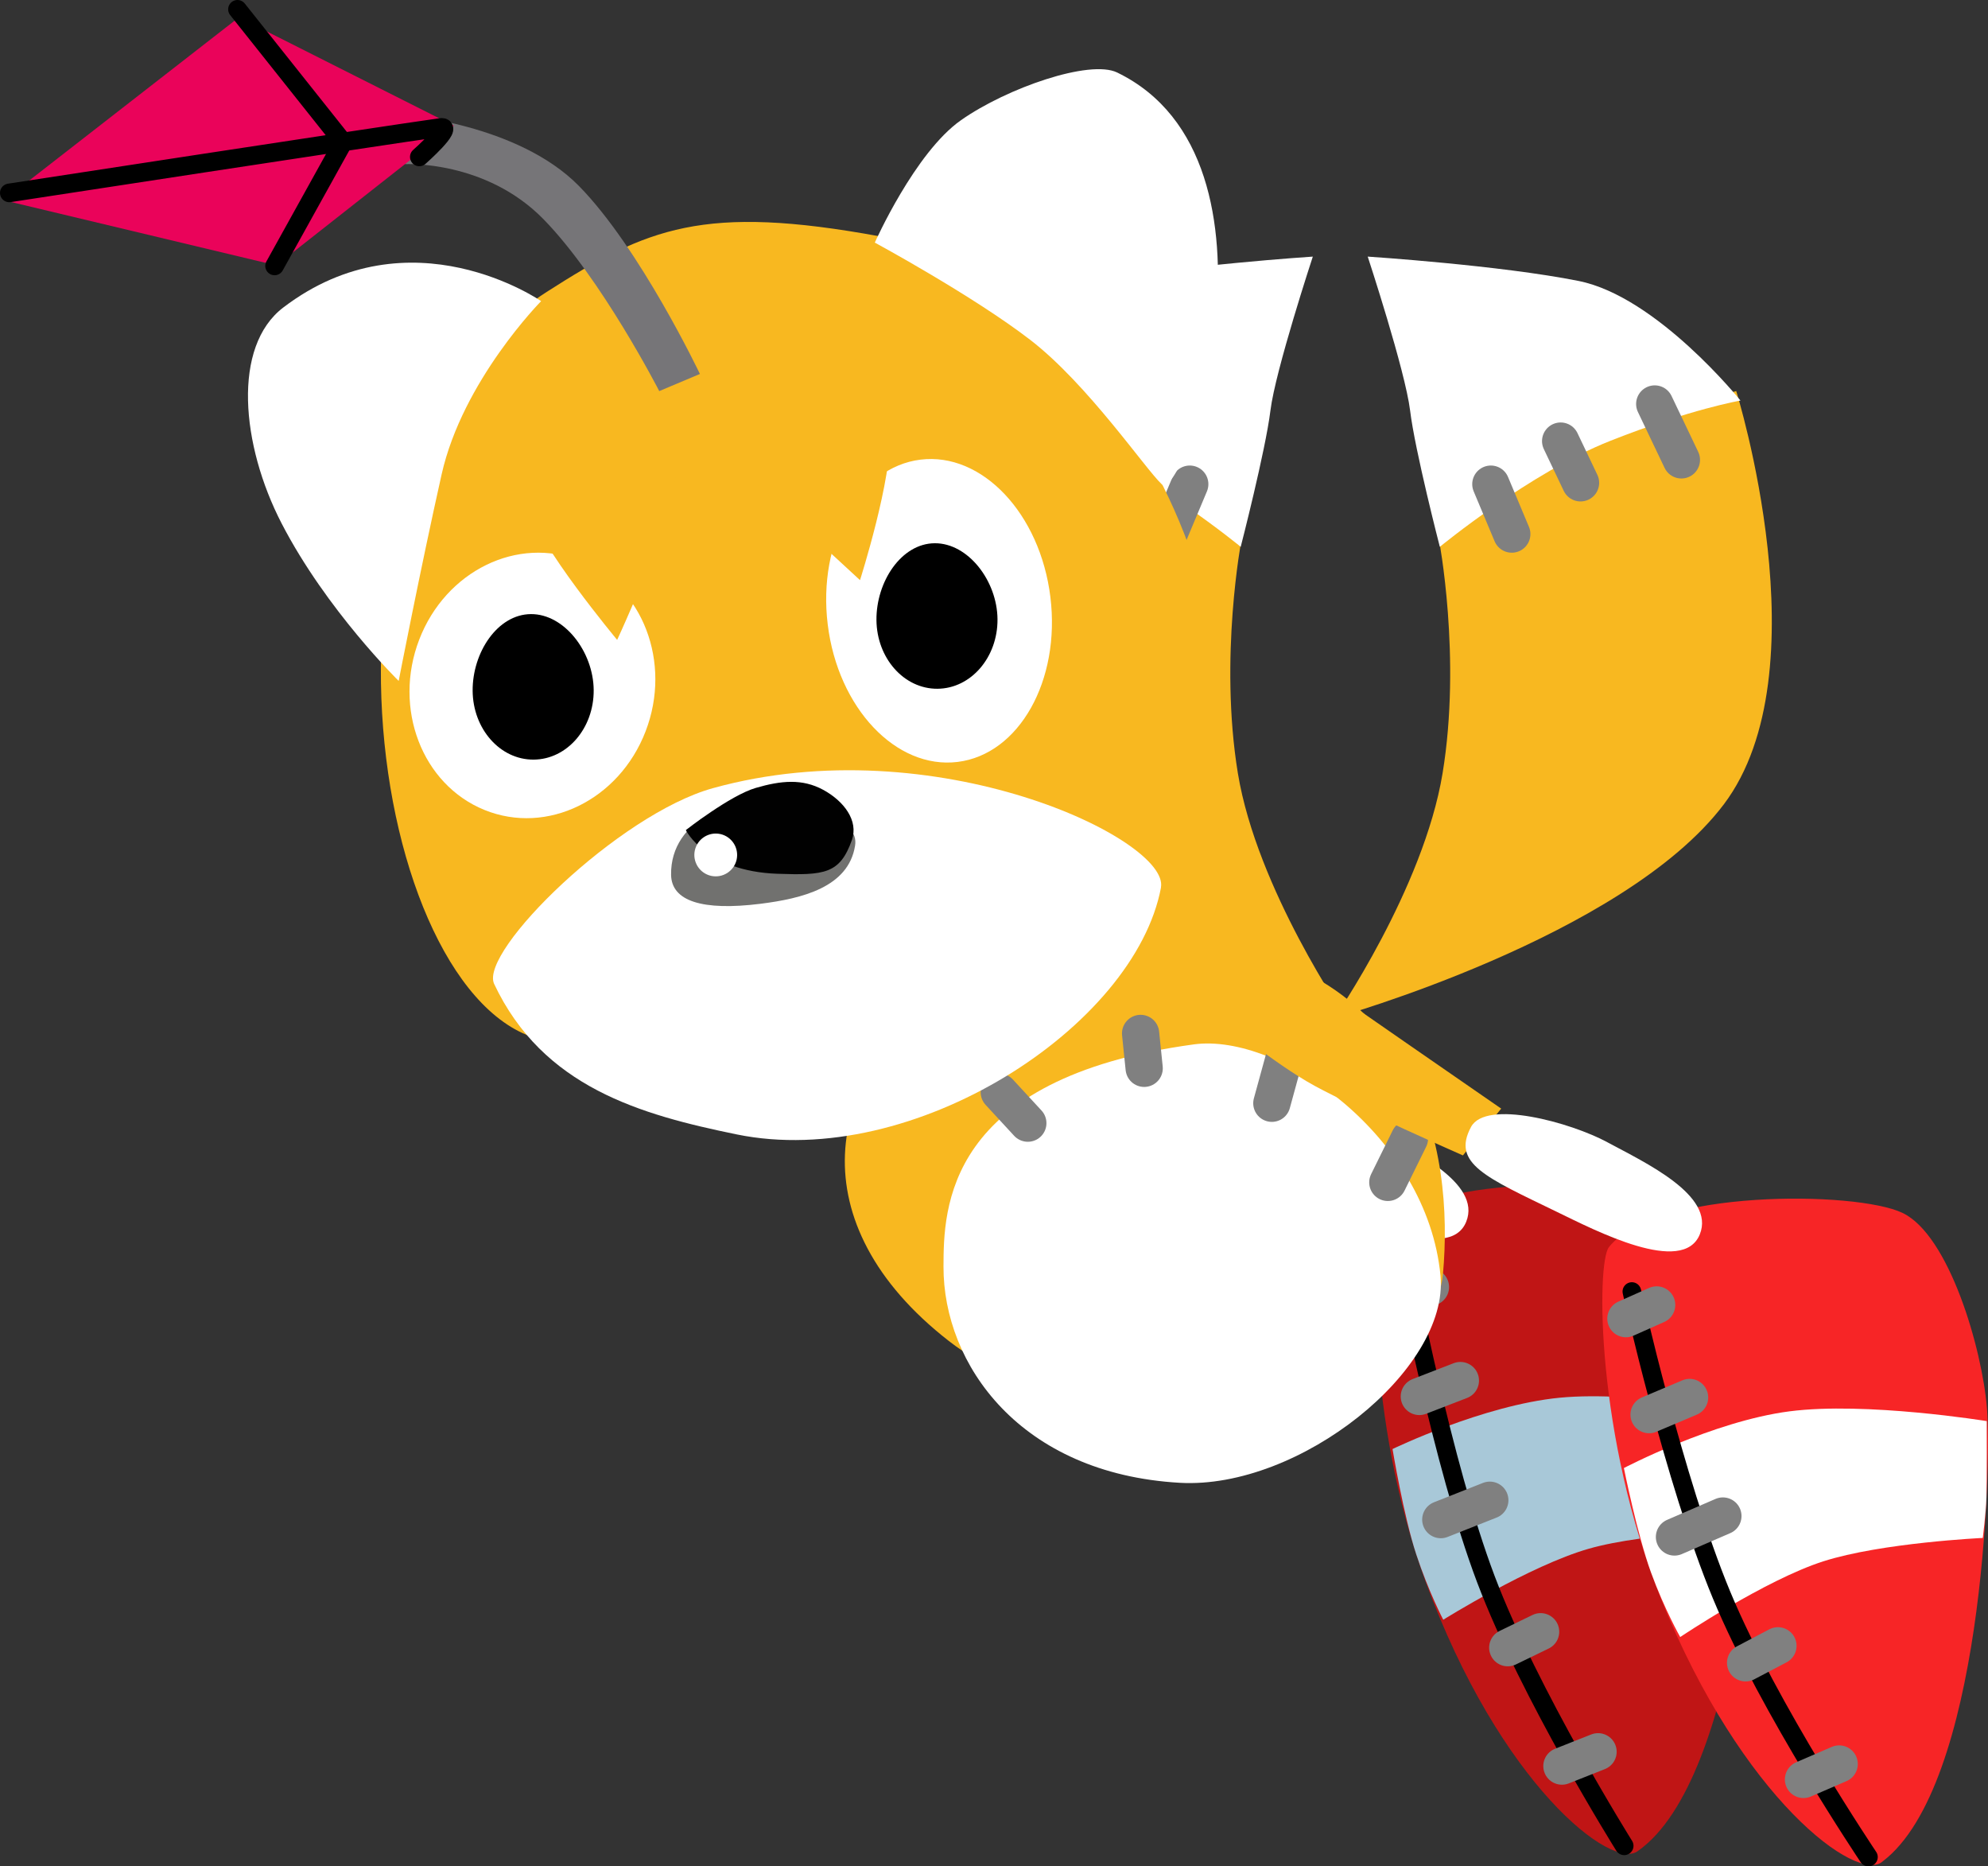 <svg version="1.1" xmlns="http://www.w3.org/2000/svg" xmlns:xlink="http://www.w3.org/1999/xlink" width="26.688" height="25.049" viewBox="0,0,26.688,25.049"><rect x="0" y="0" width="26.688" height="25.049" fill="#333333" stroke="none"/><g transform="translate(-225.071,-169.641)"><g data-paper-data="{&quot;isPaintingLayer&quot;:true}" fill-rule="nonzero" stroke-linejoin="miter" stroke-miterlimit="10" stroke-dasharray="" stroke-dashoffset="0" style="mix-blend-mode: normal"><g data-paper-data="{&quot;index&quot;:null}"><g stroke="none" stroke-width="0" stroke-linecap="butt"><path d="M239.746,175.617c1.31,0.534 1.993,1.259 1.993,1.259c0,0 -0.305,1.59 -0.05,3.144c0.256,1.554 1.453,3.285 1.453,3.285c0,0 -3.881,-1.085 -5.228,-2.867c-1.346,-1.781 -0.167,-5.547 -0.167,-5.547c0,0 0.689,0.194 1.999,0.727z" fill="#f8b820"/><path d="M241.727,176.98c0,0 -1.213,-0.997 -2.29,-1.423c-1.077,-0.426 -1.746,-0.54 -1.746,-0.54c0,0 1.119,-1.394 2.172,-1.605c1.053,-0.211 2.832,-0.327 2.832,-0.327c0,0 -0.503,1.528 -0.569,2.066c-0.066,0.538 -0.399,1.829 -0.399,1.829z" fill="#ffffff"/></g><path d="M241.043,176.139l-0.281,0.67" fill="none" stroke="#808080" stroke-width="0.5" stroke-linecap="round"/><path d="M239.839,176.121l0.267,-0.56" fill="none" stroke="#808080" stroke-width="0.5" stroke-linecap="round"/><path d="M238.842,175.063l-0.358,0.75" fill="none" stroke="#808080" stroke-width="0.5" stroke-linecap="round"/></g><g data-paper-data="{&quot;index&quot;:null}"><g stroke="none" stroke-width="0" stroke-linecap="butt"><path d="M248.379,174.89c0,0 1.179,3.766 -0.167,5.547c-1.346,1.781 -5.228,2.867 -5.228,2.867c0,0 1.197,-1.731 1.453,-3.285c0.256,-1.554 -0.05,-3.144 -0.05,-3.144c0,0 0.683,-0.725 1.993,-1.259c1.31,-0.534 1.999,-0.727 1.999,-0.727z" fill="#f8b820"/><path d="M244.4,176.98c0,0 -0.334,-1.291 -0.399,-1.829c-0.066,-0.538 -0.569,-2.066 -0.569,-2.066c0,0 1.779,0.116 2.832,0.327c1.053,0.211 2.172,1.605 2.172,1.605c0,0 -0.669,0.114 -1.746,0.54c-1.077,0.426 -2.29,1.423 -2.29,1.423z" fill="#ffffff"/></g><path d="M245.085,176.139l0.281,0.67" fill="none" stroke="#808080" stroke-width="0.5" stroke-linecap="round"/><path d="M246.289,176.121l-0.267,-0.56" fill="none" stroke="#808080" stroke-width="0.5" stroke-linecap="round"/><path d="M247.285,175.063l0.358,0.75" fill="none" stroke="#808080" stroke-width="0.5" stroke-linecap="round"/></g><g><path d="M247.612,185.787c0.616,0.318 1.01,1.854 1.05,2.659c0.039,0.804 -0.231,5.065 -1.597,6.033c-0.343,0.291 -1.861,-0.892 -2.859,-3.619c-0.803,-2.195 -0.721,-4.534 -0.546,-4.74c0.643,-0.758 3.337,-0.65 3.953,-0.332z" fill="#c01515" stroke="none" stroke-width="0" stroke-linecap="butt"/><path d="M248.549,190.183c0,0 -1.362,0.019 -2.15,0.244c-0.788,0.225 -1.953,0.953 -1.953,0.953c0,0 -0.196,-0.371 -0.363,-0.879c-0.168,-0.508 -0.318,-1.412 -0.318,-1.412c0,0 1.215,-0.589 2.245,-0.689c1.03,-0.099 2.643,0.217 2.643,0.217c0,0 -0.023,0.814 -0.037,1.026c-0.014,0.212 -0.066,0.54 -0.066,0.54z" fill="#a8c8d8" stroke="none" stroke-width="0" stroke-linecap="butt"/><path d="M246.875,194.414c0,0 -1.271,-2.029 -1.857,-3.579c-0.586,-1.55 -1.071,-4.11 -1.071,-4.11" fill="none" stroke="#000000" stroke-width="0.25" stroke-linecap="round"/><path d="M244.274,186.915l-0.419,0.17" fill="none" stroke="#808080" stroke-width="0.5" stroke-linecap="round"/><path d="M244.125,188.383l0.551,-0.213" fill="none" stroke="#808080" stroke-width="0.5" stroke-linecap="round"/><path d="M245.312,191.755l0.441,-0.214" fill="none" stroke="#808080" stroke-width="0.5" stroke-linecap="round"/><path d="M246.039,193.344l0.485,-0.192" fill="none" stroke="#808080" stroke-width="0.5" stroke-linecap="round"/><path d="M244.413,190.036l0.658,-0.26" fill="none" stroke="#808080" stroke-width="0.5" stroke-linecap="round"/></g><path d="M241.575,184.979c0,0 -1.427,-0.627 -1.989,-0.933c-0.562,-0.306 -1.333,-0.955 -1.333,-0.955l1.462,-0.384c0,0 0.726,0.504 1.165,0.808c0.439,0.304 1.209,0.836 1.209,0.836z" fill="#f8b820" stroke="none" stroke-width="0" stroke-linecap="butt"/><path d="M243.516,184.804c0.501,0.27 1.45,0.711 1.238,1.235c-0.227,0.559 -1.404,-0.053 -1.916,-0.301c-0.956,-0.464 -1.419,-0.651 -1.155,-1.141c0.2,-0.372 1.333,-0.063 1.834,0.207z" fill="#ffffff" stroke="none" stroke-width="0" stroke-linecap="butt"/><g data-paper-data="{&quot;index&quot;:null}"><path d="M240.826,182.23c3.334,0.268 3.766,2.857 3.616,4.511c-0.162,1.778 -4.582,2.494 -6.633,0.898c-2.024,-1.575 -1.669,-3.566 -0.079,-4.634c1.067,-0.717 1.557,-0.898 3.097,-0.774z" fill="#f8b820" stroke="none" stroke-width="0" stroke-linecap="butt"/><path d="M241.097,183.658c1.155,-0.157 3.134,1.238 3.312,3.104c0.12,1.259 -1.896,2.871 -3.5,2.78c-2.143,-0.122 -3.176,-1.59 -3.172,-2.902c0.002,-0.772 0.016,-2.528 3.361,-2.982z" fill="#ffffff" stroke="none" stroke-width="0" stroke-linecap="butt"/><path d="M238.486,184.3l0.383,0.415" fill="none" stroke="#808080" stroke-width="0.5" stroke-linecap="round"/><path d="M240.431,183.979l-0.048,-0.468" fill="none" stroke="#808080" stroke-width="0.5" stroke-linecap="round"/><path d="M242.145,184.448l0.235,-0.857" fill="none" stroke="#808080" stroke-width="0.5" stroke-linecap="round"/><path d="M243.992,184.922l-0.29,0.588" fill="none" stroke="#808080" stroke-width="0.5" stroke-linecap="round"/></g><g><path d="M250.61,185.919c0.626,0.297 1.07,1.82 1.135,2.623c0.065,0.803 -0.066,5.07 -1.401,6.082c-0.334,0.302 -1.889,-0.831 -2.975,-3.525c-0.873,-2.167 -0.868,-4.508 -0.699,-4.72c0.618,-0.778 3.314,-0.758 3.94,-0.46z" fill="#f72526" stroke="none" stroke-width="0" stroke-linecap="butt"/><path d="M251.689,190.282c0,0 -1.361,0.064 -2.141,0.314c-0.78,0.25 -1.921,1.016 -1.921,1.016c0,0 -0.208,-0.364 -0.392,-0.867c-0.184,-0.503 -0.364,-1.401 -0.364,-1.401c0,0 1.195,-0.628 2.222,-0.761c1.026,-0.133 2.649,0.131 2.649,0.131c0,0 0.003,0.814 -0.004,1.026c-0.007,0.212 -0.049,0.542 -0.049,0.542z" fill="#ffffff" stroke="none" stroke-width="0" stroke-linecap="butt"/><path d="M250.154,194.565c0,0 -1.336,-1.986 -1.972,-3.517c-0.636,-1.531 -1.204,-4.073 -1.204,-4.073" fill="none" stroke="#000000" stroke-width="0.25" stroke-linecap="round"/><path d="M247.311,187.155l-0.413,0.184" fill="none" stroke="#808080" stroke-width="0.5" stroke-linecap="round"/><path d="M247.209,188.627l0.544,-0.23" fill="none" stroke="#808080" stroke-width="0.5" stroke-linecap="round"/><path d="M248.505,191.958l0.434,-0.228" fill="none" stroke="#808080" stroke-width="0.5" stroke-linecap="round"/><path d="M249.761,193.316l-0.479,0.207" fill="none" stroke="#808080" stroke-width="0.5" stroke-linecap="round"/><path d="M248.2,189.988l-0.65,0.281" fill="none" stroke="#808080" stroke-width="0.5" stroke-linecap="round"/></g><path d="M244.71,185.148c0,0 -1.427,-0.627 -1.989,-0.933c-0.562,-0.306 -1.333,-0.955 -1.333,-0.955l1.462,-0.384c0,0 0.726,0.504 1.165,0.808c0.439,0.304 1.209,0.836 1.209,0.836z" fill="#f8b820" stroke="none" stroke-width="0" stroke-linecap="butt"/><path d="M246.652,184.973c0.501,0.27 1.45,0.711 1.238,1.235c-0.227,0.559 -1.404,-0.053 -1.916,-0.301c-0.956,-0.464 -1.419,-0.651 -1.155,-1.141c0.2,-0.372 1.333,-0.063 1.834,0.207z" fill="#ffffff" stroke="none" stroke-width="0" stroke-linecap="butt"/><g data-paper-data="{&quot;index&quot;:null}"><path d="M241.345,181.243c-0.589,2.845 -6.225,2.975 -8.989,2.356c-2.348,-0.526 -3.418,-7.817 0.054,-10.04c1.348,-0.863 2.105,-1.181 4.476,-0.745c2.433,0.447 5.351,4.123 4.459,8.429z" fill="#f8b820" stroke="none" stroke-width="0" stroke-linecap="butt"/><path d="M240.657,181.552c-0.352,1.87 -3.326,3.8 -5.697,3.314c-1.288,-0.264 -2.602,-0.632 -3.256,-2.021c-0.2,-0.438 1.671,-2.275 2.938,-2.626c2.982,-0.826 6.135,0.691 6.014,1.333z" fill="#ffffff" stroke="none" stroke-width="0" stroke-linecap="butt"/><path d="M240.664,176.137c-0.217,-0.203 -0.992,-1.341 -1.763,-1.935c-0.772,-0.594 -2.086,-1.305 -2.086,-1.305c0,0 0.538,-1.209 1.157,-1.643c0.618,-0.434 1.729,-0.818 2.096,-0.64c2.436,1.18 0.903,5.812 0.596,5.524z" fill="#ffffff" stroke="none" stroke-width="0" stroke-linecap="butt"/><path d="M232.336,173.682c0,0 -1.054,1.065 -1.337,2.328c-0.283,1.262 -0.576,2.77 -0.576,2.77c0,0 -0.968,-0.948 -1.571,-2.113c-0.546,-1.056 -0.665,-2.376 0.022,-2.899c1.709,-1.302 3.462,-0.085 3.462,-0.085z" fill="#ffffff" stroke="none" stroke-width="0" stroke-linecap="butt"/><g stroke="none" stroke-width="0" stroke-linecap="butt"><path d="M233.738,179.456c-0.355,0.923 -1.323,1.396 -2.162,1.056c-0.839,-0.34 -1.232,-1.364 -0.877,-2.287c0.355,-0.923 1.323,-1.396 2.162,-1.056c0.839,0.34 1.232,1.364 0.877,2.287z" fill="#ffffff"/><path d="M231.416,178.913c-0.004,-0.513 0.333,-1.027 0.782,-1.03c0.449,-0.003 0.839,0.506 0.843,1.019c0.004,0.513 -0.357,0.931 -0.806,0.934c-0.449,0.003 -0.815,-0.41 -0.819,-0.923z" fill="#000000"/></g><g stroke="none" stroke-width="0" stroke-linecap="butt"><path d="M239.172,177.654c0.138,1.12 -0.419,2.111 -1.245,2.213c-0.826,0.102 -1.607,-0.724 -1.744,-1.844c-0.138,-1.12 0.419,-2.111 1.245,-2.213c0.826,-0.102 1.607,0.724 1.744,1.844z" fill="#ffffff"/><path d="M236.837,177.962c-0.004,-0.513 0.333,-1.027 0.782,-1.03c0.449,-0.003 0.839,0.506 0.843,1.019c0.004,0.513 -0.357,0.931 -0.806,0.934c-0.449,0.003 -0.815,-0.41 -0.819,-0.923z" fill="#000000"/></g><path d="M236.616,177.427l-2.293,-2.115c0,0 -0.231,1.005 -0.421,1.577c-0.189,0.571 -0.546,1.34 -0.546,1.34c0,0 -1.079,-1.296 -1.161,-1.744c-0.102,-0.555 0.14,-1.58 0.14,-1.58l3.88,-0.738c0,0 0.733,0.488 0.798,1.289c0.047,0.577 -0.397,1.972 -0.397,1.972z" fill="#f8b820" stroke="none" stroke-width="0" stroke-linecap="butt"/><g stroke="none" stroke-width="0" stroke-linecap="butt"><path d="M235.489,180.431c0.548,0.123 1.117,0.21 1.061,0.56c-0.089,0.56 -0.714,0.71 -1.271,0.78c-0.778,0.097 -1.193,-0.035 -1.199,-0.388c-0.012,-0.755 0.86,-1.074 1.408,-0.951z" fill="#71716f"/><path d="M235.506,181.368c-0.96,-0.034 -1.228,-0.586 -1.228,-0.586c0,0 0.595,-0.466 0.938,-0.566c0.343,-0.1 0.626,-0.126 0.905,0.025c0.279,0.151 0.478,0.414 0.386,0.675c-0.161,0.454 -0.366,0.474 -1.001,0.452z" fill="#010101"/><path d="M234.96,181.178c-0.035,0.155 -0.188,0.252 -0.343,0.218c-0.155,-0.035 -0.252,-0.188 -0.218,-0.343c0.035,-0.155 0.188,-0.252 0.343,-0.218c0.155,0.035 0.252,0.188 0.218,0.343z" fill="#ffffff"/></g><g data-paper-data="{&quot;index&quot;:null}"><path d="M233.921,174.89c0,0 -0.775,-1.511 -1.554,-2.307c-0.779,-0.796 -1.857,-0.739 -1.857,-0.739l-0.036,-0.661c0,0 1.545,0.117 2.367,0.952c0.822,0.835 1.626,2.525 1.626,2.525z" fill="#767578" stroke="none" stroke-width="0" stroke-linecap="butt"/><path d="M228.78,173.203l-3.658,-0.874l3.156,-2.455l2.886,1.454z" fill="#ea035a" stroke="none" stroke-width="0" stroke-linecap="butt"/><path d="M225.196,172.23c0,0 5.048,-0.775 5.791,-0.878c0.189,-0.026 -0.287,0.395 -0.287,0.395" fill="none" stroke="#000000" stroke-width="0.25" stroke-linecap="round"/><path d="M228.259,169.766l1.419,1.784l-0.921,1.66" fill="none" stroke="#000000" stroke-width="0.25" stroke-linecap="round"/></g></g></g></g></svg>